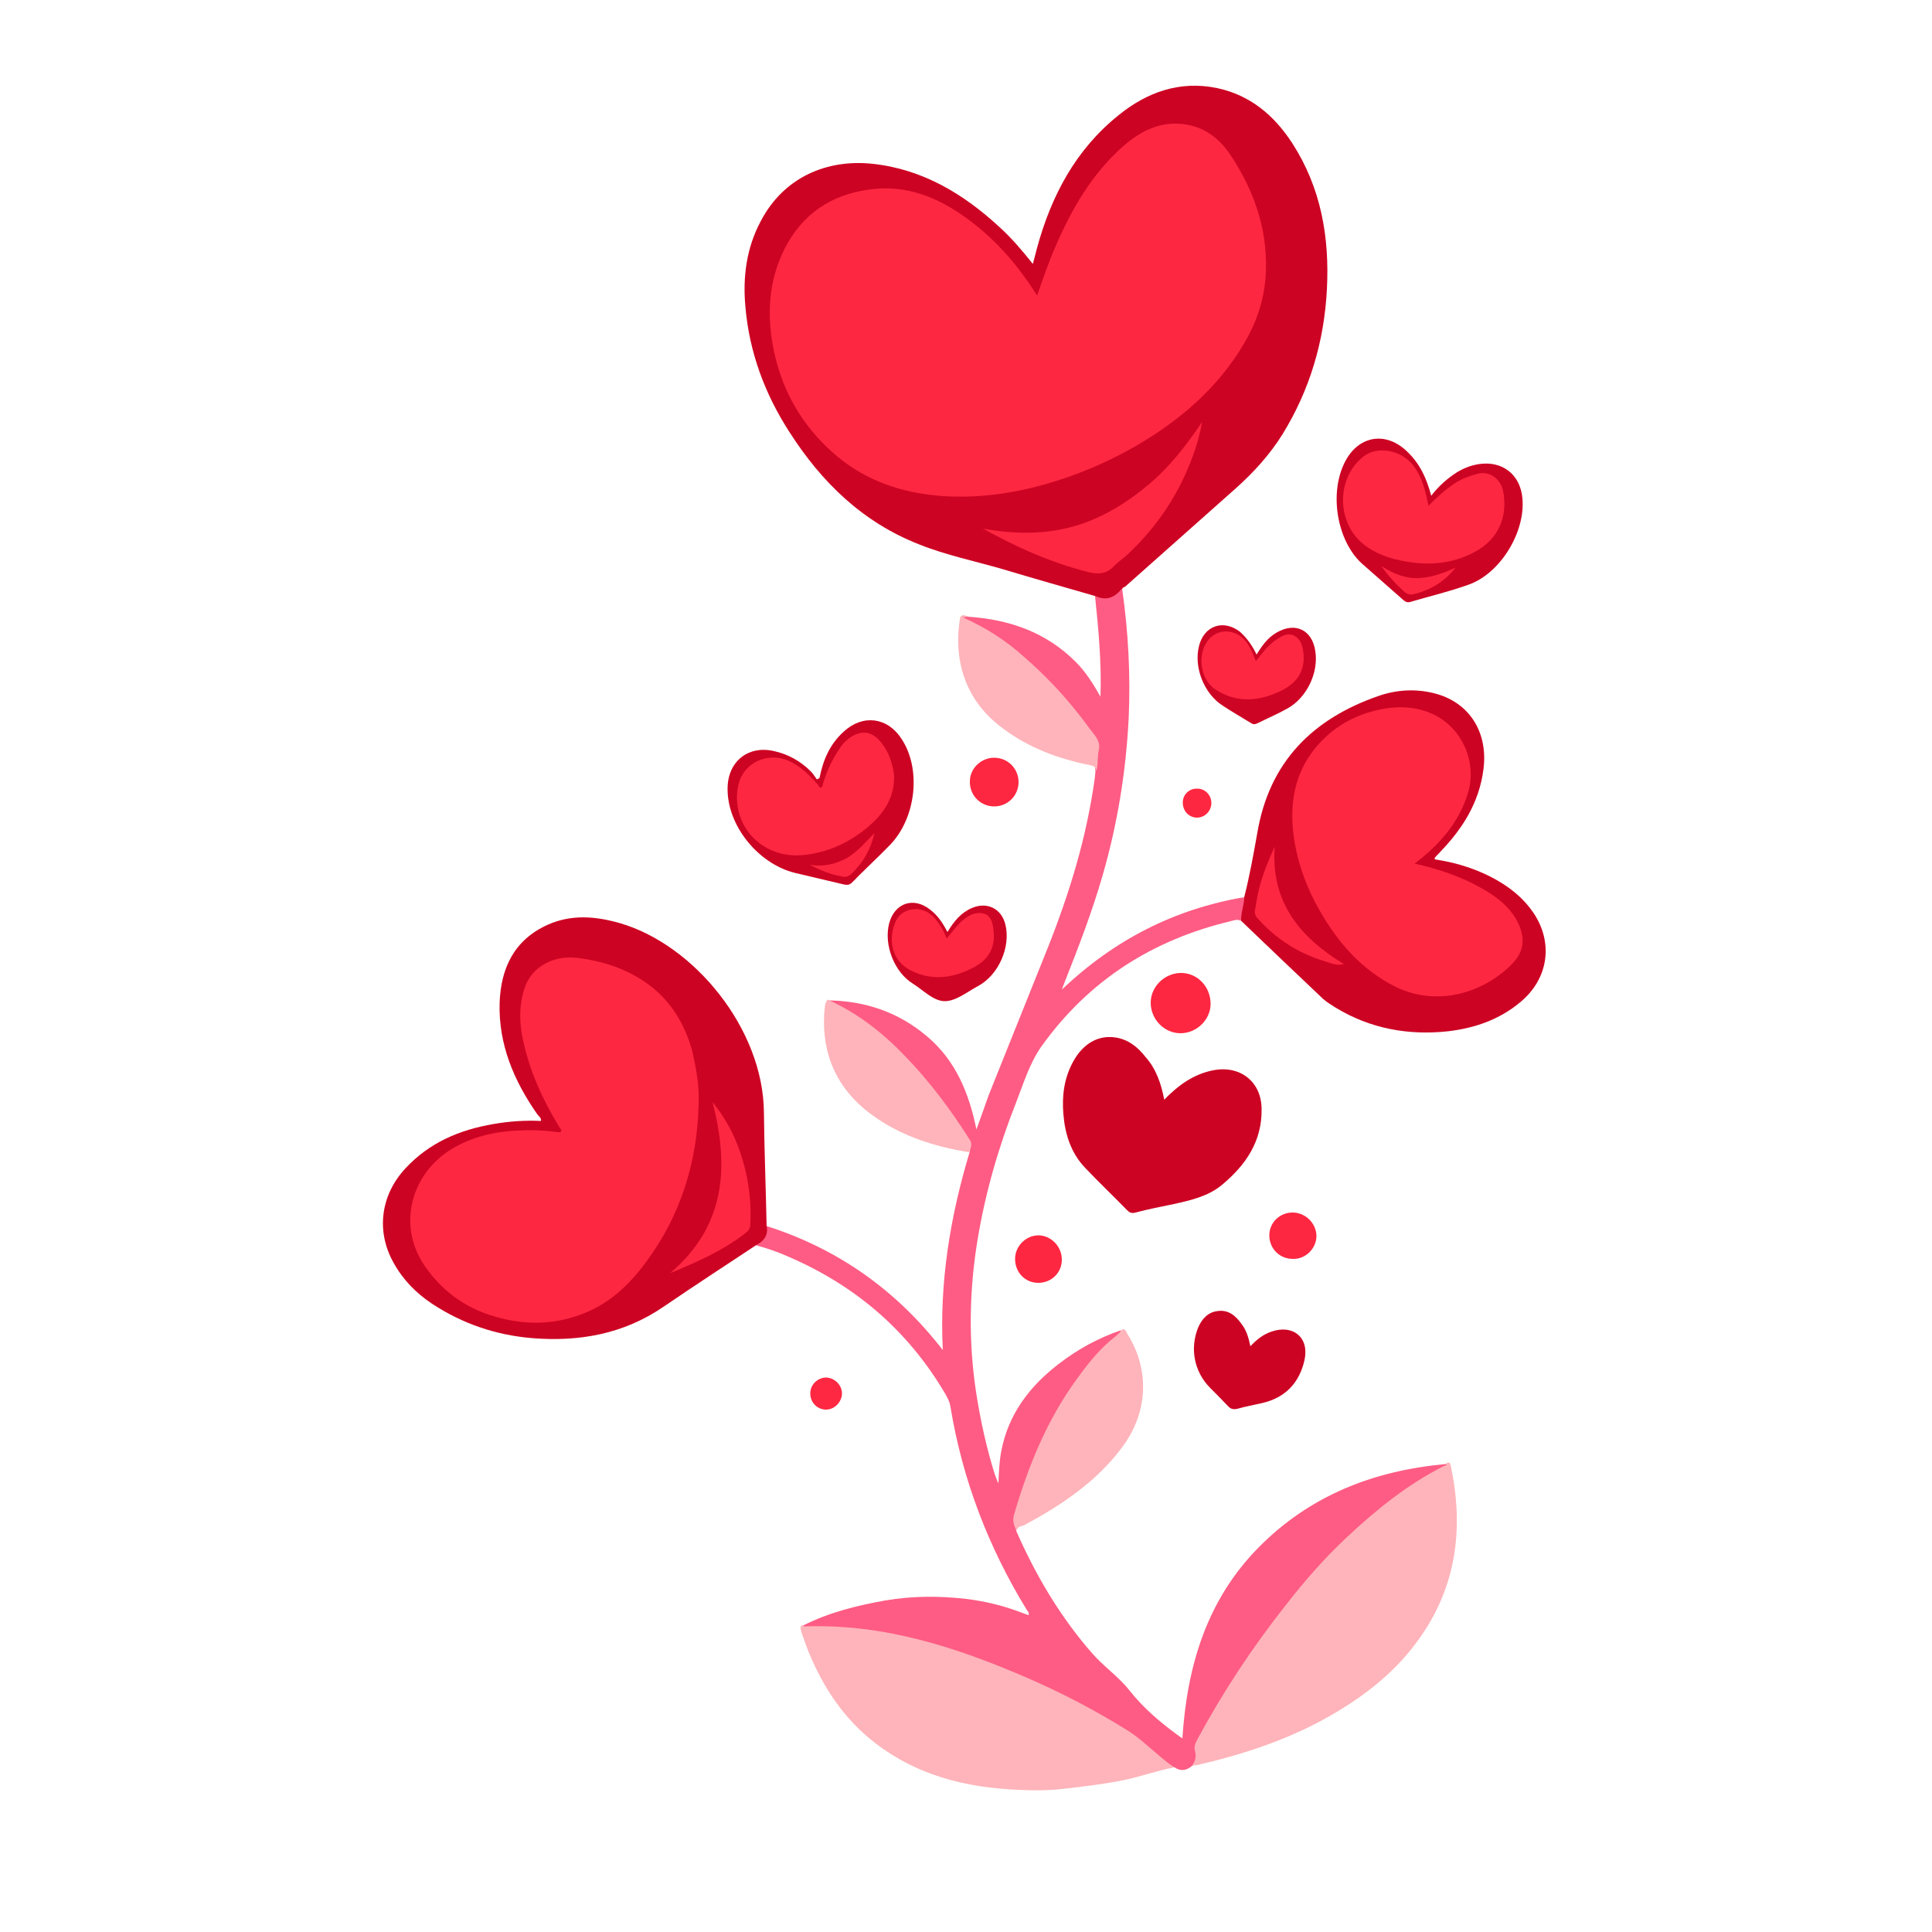 <?xml version="1.0" encoding="utf-8"?>
<!-- Generator: Adobe Illustrator 25.3.1, SVG Export Plug-In . SVG Version: 6.00 Build 0)  -->
<svg version="1.1" id="Layer_1" xmlns="http://www.w3.org/2000/svg" xmlns:xlink="http://www.w3.org/1999/xlink" x="0px" y="0px"
	 viewBox="0 0 500 500" style="enable-background:new 0 0 500 500;" xml:space="preserve">
<style type="text/css">
	.st0{fill:#FE5C84;}
	.st1{fill:#CD0323;}
	.st2{fill:#FEB4BA;}
	.st3{fill:#CE0424;}
	.st4{fill:#FE2741;}
	.st5{fill:#FE2842;}
	.st6{fill:#FD2640;}
</style>
<g>
	<g>
		<path class="st0" d="M198.4,317.3c18.5,5.9,33.6,16.6,45.6,32.1c-0.9-17.5,1.9-34.5,6.9-51.1c0.6-2.5-1.1-4.2-2.3-6
			c-4.5-7.1-9.7-13.6-15.6-19.5c-5.2-5.2-11-9.8-17.7-12.9c-0.4-0.2-1.2-0.2-1.1-1c9.6,0.1,18.3,3,25.7,9.3
			c7.5,6.3,10.9,14.8,12.8,24.1c0.6-1.7,1.2-3.3,1.8-5c0.6-1.7,1.2-3.5,1.9-5.2c4.9-12.3,9.9-24.6,14.8-36.9
			c5.6-14.1,10-28.5,12.1-43.6c0.1-0.6,0.1-1.3,0.2-1.9c-0.2-2.1,0-4.2,0.2-6.2c0.1-1-0.3-1.8-0.9-2.7c-5.9-8.4-12.7-15.9-20.7-22.4
			c-3.5-2.9-7.4-5.3-11.4-7.3c-0.7-0.3-1.5-0.4-1.8-1.3c0.5-0.5,1.1-0.3,1.6-0.2c10.7,0.7,20.2,4,27.9,11.7c2.6,2.6,4.6,5.8,6.4,9
			c0.3-8.7-0.5-17.4-1.4-26c0.3-0.5,0.8-0.4,1.2-0.2c1.7,0.7,3.1,0.1,4.3-1.1c0.4-0.4,0.8-0.8,1.5-0.7c1.6,11.1,2.2,22.3,1.7,33.6
			c-0.7,13.8-2.9,27.3-6.7,40.5c-2.7,9.4-6.2,18.5-9.8,27.6c-0.2,0.5-0.4,1-0.8,2.1c13.6-12.9,29.1-20.8,47.1-23.9
			c0.8,2.2,0,4.1-0.8,6.1c-0.9-0.5-1.8-0.1-2.6,0.1c-20.2,4.8-36.7,15.3-48.9,32.3c-3.2,4.5-4.7,9.7-6.7,14.8
			c-4.5,11.4-7.9,23.2-9.9,35.3c-2.2,13.3-2.4,26.7-0.3,40.1c1.1,6.9,2.6,13.8,4.7,20.5c0.3,0.8,0.6,1.7,1,2.5
			c0.1-2.8,0.2-5.5,0.7-8.2c1.8-9.7,7.4-17,15-22.8c4.8-3.7,10.1-6.6,15.9-8.6c0.3,1-0.5,1.5-1.1,2c-7,5.9-11.9,13.3-16.2,21.2
			c-4.1,7.6-7.2,15.7-9.6,24c-0.5,1.6-0.3,3.1-0.1,4.7c5,11.4,11.3,22.1,19.5,31.5c3,3.5,7,6.2,9.9,9.9c3.5,4.4,7.7,8,12.2,11.3
			c0.4,0.3,0.8,0.6,1.4,1c1.2-18.7,6.3-35.8,19.7-49.4c13.3-13.5,29.8-19.9,48.4-21.6c0.6-0.1,0.5,0.2,0.3,0.5
			c-0.4,0.6-1.1,0.8-1.7,1.1c-7.7,4.1-14.5,9.3-20.9,15.1c-16.1,14.6-28.4,32.1-39.2,50.8c-0.7,1.2-1.3,2.3-2,3.5
			c-0.7,1.2-1,2.4-0.8,3.8c0.1,1.2,0.3,2.6-1.3,3.3c-1.4,1.2-2.9,1.5-4.5,0.4c-1.8-0.4-3.2-1.6-4.5-2.8
			c-8.7-7.6-18.9-12.8-29.2-17.7c-9-4.2-18.2-7.9-27.7-10.7c-10.5-3.1-21.1-5.1-32.1-4.7c-0.9,0-2.2,0.7-2.7-0.8
			c6.7-3.4,14-5.2,21.3-6.5c7-1.2,14-1.2,21-0.4c4.8,0.6,9.4,1.7,13.9,3.4c0.7,0.3,1.4,0.5,2.2,0.8c0.2-0.7-0.2-1-0.5-1.4
			c-9.9-16.2-16.6-33.6-19.7-52.4c-0.2-1.4-0.8-2.5-1.5-3.7c-9.7-16.4-23.5-28.1-41-35.5c-2.5-1.1-5.1-2-7.8-2.7
			c0-0.3,0-0.5,0.3-0.7c1.3-0.9,2.1-2.1,2.1-3.7C198,317.6,198.2,317.4,198.4,317.3z"/>
		<path class="st1" d="M290.5,152.3c-0.1,0.1-0.2,0.1-0.3,0.2c-1.8,2.2-3.9,3-6.6,1.8c-8-2.3-16.1-4.6-24.1-7
			c-7.2-2.1-14.6-3.6-21.6-6.4c-14.6-5.7-25.3-16.1-33.6-29.1c-6.4-9.9-10.4-20.7-11.4-32.5c-0.7-7.7,0.3-15.2,4-22.1
			c5.9-11.3,17.1-16.1,29-14.8c12.9,1.4,23.5,7.8,32.8,16.4c3.1,2.8,5.8,6,8.6,9.5c0.4-1.6,0.8-2.9,1.1-4.2
			c3.7-13.5,10-25.4,21.1-34.3c7.4-6,15.9-9,25.5-7c8.5,1.8,14.7,7,19.4,14.2c7.5,11.6,9.7,24.4,9,37.9c-0.7,13.4-4.4,26-11.5,37.5
			c-3.3,5.3-7.5,9.9-12.1,14c-9.6,8.5-19.1,17-28.7,25.5C290.8,151.9,290.6,152.1,290.5,152.3z"/>
		<path class="st1" d="M198.4,317.3c0.5,2.4-0.7,3.9-2.8,5c-8,5.3-16,10.5-23.9,15.9c-10.4,7.1-21.9,9.1-34.1,8.1
			c-9.3-0.8-17.9-3.7-25.8-8.9c-4.2-2.8-7.6-6.3-10-10.7c-4.5-8.1-3.3-17.4,3.1-24.3c6.2-6.7,14-10,22.8-11.5c4-0.7,8.1-1,12.3-0.8
			c0.1-0.9-0.6-1.2-1-1.8c-6-8.6-10-18-9.7-28.7c0.3-9.1,3.8-16.4,12.5-20.3c6.1-2.7,12.3-2.2,18.6-0.4
			c19.3,5.6,37.1,27.4,37.3,48.9C197.8,297.6,198.2,307.5,198.4,317.3z"/>
		<path class="st2" d="M308.5,456.9c0.9-1.1,1.1-2.4,0.8-3.6c-0.4-1.3,0.1-2.2,0.6-3.2c6.6-12.2,14.1-23.6,22.7-34.5
			c4.9-6.3,10.1-12.3,16-17.8c7.6-7.1,15.6-13.6,24.9-18.3c0.3-0.2,1-0.1,0.8-0.8c1-0.6,1,0.2,1.2,0.8c3.3,15.9,1.5,30.8-8,44.3
			c-6,8.6-14.1,15-23.2,20.2c-10.8,6.2-22.4,10-34.5,12.8C309.2,456.9,308.8,456.9,308.5,456.9z"/>
		<path class="st2" d="M207.6,420.6c0.3,0.4,0.8,0.3,1.2,0.3c20-0.6,38.4,5.3,56.5,13.1c9.1,3.9,17.9,8.5,26.3,13.7
			c3.4,2.1,6.3,5,9.4,7.5c0.9,0.8,1.9,1.5,2.9,2.2c-4.4,0.8-8.7,2.4-13.1,3.3c-5,1-10,1.6-15.1,2.2c-4.1,0.5-8.3,0.5-12.4,0.3
			c-13.4-0.6-25.9-3.7-36.8-12.1c-8.2-6.3-13.6-14.6-17.4-24c-0.6-1.5-1.1-3.1-1.7-4.7C207.3,421.7,206.8,421.1,207.6,420.6z"/>
		<path class="st1" d="M321.2,238.3c-0.1-2.1,0.8-4,0.8-6.1c1.4-5.5,2.4-11.1,3.4-16.7c3.1-18.3,14.3-29.5,31.4-35.4
			c4.6-1.6,9.5-1.9,14.3-0.7c9.3,2.3,14.1,10.3,12.8,19.8c-1.1,8.5-5.4,15.3-11.2,21.3c-0.4,0.5-0.9,0.9-1.3,1.4
			c-0.1,0.1-0.1,0.2-0.1,0.5c6,0.9,11.6,2.7,16.8,5.8c3.5,2.1,6.5,4.7,8.8,8.1c5.2,7.8,3.8,17.1-3.5,23.1
			c-5.4,4.5-11.8,6.7-18.7,7.5c-10.3,1.1-20.1-0.7-29-6.1c-1.1-0.7-2.3-1.4-3.3-2.3C335.3,251.8,328.2,245,321.2,238.3z"/>
		<path class="st1" d="M301.3,284.6c3.7-3.8,7.6-6.6,12.6-7.6c7-1.4,12.6,2.9,12.6,10.1c0.1,8.3-4.1,14.4-10.2,19.5
			c-3.6,3-8,4-12.5,5c-3.3,0.7-6.6,1.3-9.9,2.2c-1.1,0.3-1.6,0-2.3-0.7c-3.6-3.7-7.3-7.2-10.8-10.9c-3.7-3.9-5.2-8.8-5.6-13.9
			c-0.4-4.7,0.2-9.3,2.5-13.5c2.5-4.6,6.4-7,11-6.3c3.3,0.5,5.8,2.5,7.8,5.1C299.1,276.5,300.5,280.3,301.3,284.6z"/>
		<path class="st2" d="M263.1,396.1c-0.7-1.2-1.1-2.4-0.7-4c3.7-12.7,8.6-24.8,16.5-35.5c2.8-3.9,5.8-7.6,9.6-10.6
			c0.6-0.5,1.3-1,1.7-1.8c1-0.6,1.2,0.4,1.5,0.9c6,9.5,5.4,20.6-1.4,29.6c-6.7,8.9-15.7,14.9-25.4,20.1
			C264.2,395,263.3,395.1,263.1,396.1z"/>
		<path class="st2" d="M250.6,159.6c-0.4,0-0.8,0.1-1.4,0.2c5.9,2.6,11,5.9,15.6,10c5.2,4.5,9.9,9.4,14.1,14.7
			c1.5,1.8,2.8,3.8,4.3,5.6c0.9,1.2,1.5,2.4,1.2,3.9c-0.5,1.9-0.1,3.8-0.7,5.6c0-1.2-0.8-1.4-1.7-1.6c-8-1.6-15.6-4.4-22.2-9.3
			c-5.8-4.2-9.7-9.7-11.2-16.8c-0.8-3.8-0.8-7.7-0.2-11.6C248.5,158.9,249.6,159.1,250.6,159.6z"/>
		<path class="st2" d="M214.2,258.7c7.8,3.5,14.4,8.7,20.2,14.8c6.3,6.5,11.7,13.8,16.6,21.5c0.8,1.2,0.1,2.2-0.2,3.2
			c-9.2-1.5-18-4.3-25.6-10c-8.6-6.5-12.5-15.2-11.9-25.9C213.5,261.1,213.3,259.7,214.2,258.7z"/>
		<path class="st1" d="M323.6,348.4c1.7-1.8,3.4-3.1,5.5-3.8c5.6-1.9,9.8,1.6,8.5,7.4c-1.3,5.8-4.9,9.7-10.9,11.1
			c-2.2,0.5-4.4,0.9-6.5,1.5c-0.9,0.2-1.7,0.1-2.4-0.7c-1.5-1.6-3.1-3.2-4.7-4.8c-4.1-4.2-5.2-10.2-3-15.6c1-2.2,2.5-3.9,5-4.2
			c2.7-0.4,4.6,1.1,6.1,3.2C322.5,344.1,323.1,346,323.6,348.4z"/>
		<path class="st1" d="M370.4,128.3c2-2.6,4.2-4.5,6.7-6.1c1.8-1.1,3.7-1.8,5.7-2.1c6.1-0.9,10.7,2.8,11.2,8.9
			c0.8,8.7-5.7,19.4-13.9,22.3c-5,1.8-10.1,3-15.2,4.5c-0.8,0.2-1.2-0.1-1.7-0.5c-3.6-3.2-7.2-6.3-10.8-9.5
			c-6.5-6-8.5-18.5-4.2-26.5c3.5-6.6,10.5-7.7,15.9-2.5C367.5,120,369.2,123.8,370.4,128.3z"/>
		<path class="st1" d="M212.1,201.3c0.9-4.6,2.7-8.8,6.3-12c4.9-4.5,11.3-3.7,14.9,1.9c5.2,7.8,3.8,20.5-3,27.5
			c-3.2,3.3-6.6,6.4-9.8,9.7c-0.6,0.6-1.2,0.7-2.1,0.5c-4.2-1-8.4-2-12.7-3c-9.6-2.4-17.6-12.4-17.4-22c0.1-6.9,5.4-11.1,12.1-9.5
			c3.6,0.8,6.8,2.6,9.4,5.2c0.6,0.6,1.1,1.4,1.6,2.1C211.7,201.6,211.9,201.5,212.1,201.3z"/>
		<path class="st3" d="M245.2,241.2c1.7-2.8,3.5-5,6.3-6.2c3.9-1.7,7.7,0.1,8.7,4.3c1.4,5.7-1.7,13-7.1,15.9
			c-2.8,1.5-5.7,3.9-8.6,3.9c-2.9,0-5.5-2.8-8.2-4.5c-4.9-3-7.6-10.1-6.2-15.6c1.4-5.3,6.3-7,10.6-3.6
			C242.7,236.9,244,238.9,245.2,241.2z"/>
		<path class="st3" d="M325.2,169.4c1.4-2.3,2.9-4.4,5.2-5.7c4.8-2.8,9.2-0.7,10,4.8c0.9,5.7-2.3,12.2-7.3,14.9
			c-2.5,1.4-5.1,2.5-7.7,3.8c-0.7,0.3-1.1,0.3-1.7-0.1c-2.4-1.5-4.9-2.9-7.3-4.5c-4.8-3.1-7.5-9.9-6.1-15.4c1.3-5.3,6.3-7,10.6-3.7
			C322.7,165.1,324.1,167.1,325.2,169.4z"/>
		<path class="st4" d="M313.3,259.8c0,4.1-3.6,7.6-7.8,7.6c-4.2,0-7.7-3.6-7.7-7.9c0-4.1,3.5-7.6,7.7-7.7
			C309.8,251.7,313.3,255.3,313.3,259.8z"/>
		<path class="st4" d="M263.6,202.4c0,3.5-2.8,6.3-6.3,6.3c-3.5,0-6.3-2.8-6.3-6.3c-0.1-3.4,2.8-6.3,6.3-6.3
			C260.8,196.1,263.6,198.9,263.6,202.4z"/>
		<path class="st4" d="M274.8,326c0,3.4-2.7,6-6.1,6c-3.4,0-6-2.7-6-6.2c0-3.3,2.8-6.1,6.1-6.1C272.1,319.8,274.8,322.6,274.8,326z"
			/>
		<path class="st4" d="M328.5,319.7c0-3.3,2.7-5.9,6-5.9c3.3,0,6.1,2.7,6.2,6c0,3.3-2.8,6.1-6.1,6
			C331.1,325.8,328.5,323.1,328.5,319.7z"/>
		<path class="st5" d="M209.7,360.6c0-2.2,1.8-4,4-4.1c2.2,0,4.2,1.9,4.2,4.1c0,2.2-1.9,4.2-4.1,4.2
			C211.5,364.8,209.7,363,209.7,360.6z"/>
		<path class="st4" d="M306.1,207.7c0-2.1,1.7-3.7,3.8-3.6c2,0,3.6,1.7,3.6,3.7c0,2.1-1.7,3.8-3.7,3.8
			C307.7,211.6,306.1,209.9,306.1,207.7z"/>
		<path class="st4" d="M268.4,76.5c1.6-4.6,3-8.7,4.8-12.8c4.2-9.7,9.4-18.7,17.4-25.8c5-4.4,10.8-7.1,17.7-5.4
			c4.5,1.1,7.9,4.1,10.4,8c6.3,9.6,9.7,20.1,8.8,31.6c-0.5,6-2.5,11.7-5.6,16.9c-7.1,12-17.5,20.6-29.5,27.3
			c-8.1,4.5-16.6,7.8-25.6,10c-8.5,2-17.1,2.8-25.8,1.8c-9.5-1.1-18.2-4.5-25.4-10.9c-8-7.1-13.1-15.9-15.3-26.3
			c-1.9-9.2-1.5-18.1,2.8-26.6c4.5-8.8,11.8-13.8,21.5-15.2c9.9-1.5,18.3,2,26,7.7C257.8,62.1,263.5,68.7,268.4,76.5z"/>
		<path class="st4" d="M254.4,136.8c8.7,1.6,17.3,1.6,25.8-1.3c6.5-2.3,12.1-5.9,17.3-10.3c5.3-4.5,9.5-9.9,13.6-16
			c-0.9,5.1-2.5,9.5-4.4,13.7c-3.6,7.9-8.6,14.7-14.9,20.6c-1.1,1-2.4,1.9-3.5,3c-2.6,2.9-5.8,1.8-8.7,1
			C270.8,145.1,262.5,141.3,254.4,136.8z"/>
		<path class="st4" d="M180.8,285.6c-0.3,15-4.6,28.9-13.6,41c-4.4,6-9.7,11-16.9,13.6c-7.8,2.9-15.7,2.7-23.6,0.1
			c-7-2.3-12.6-6.6-16.8-12.7c-7.3-10.7-3.3-24.1,7.1-30.3c5.2-3.1,10.8-4.4,16.7-4.7c3.6-0.2,7.1-0.1,10.6,0.4
			c0.3,0,0.7,0.1,0.9-0.2c0.2-0.5-0.3-0.8-0.5-1.2c-4.3-7.1-7.7-14.5-9.4-22.7c-0.9-4.3-1-8.7,0.4-13c1.9-6,7.8-8.7,13.8-8
			c6.3,0.8,12.3,2.7,17.5,6.3c6.3,4.3,10.2,10.6,12.2,18C180.2,276.7,181,281.1,180.8,285.6z"/>
		<path class="st4" d="M173.4,329.5c14.3-12.1,15.4-27.3,11-44.3c2.7,3.4,4.8,6.9,6.3,10.7c2.6,6.6,3.8,13.4,3.5,20.6
			c0,1-0.2,1.7-1,2.4C187.3,323.6,180.4,326.6,173.4,329.5z"/>
		<path class="st4" d="M366.1,223.5c6.2,1.4,11.9,3.3,17.2,6.3c3.8,2.1,7.3,4.7,9.4,8.7c2.2,4.3,1.8,7.9-1.7,11.3
			c-7.8,7.6-19.5,10.6-29.8,5.6c-8.8-4.4-14.9-11.4-19.7-19.8c-3.1-5.4-5.3-11.2-6.4-17.3c-1.9-10.9,0.1-20.7,8.8-28.3
			c4.3-3.7,9.3-5.8,15-6.7c4.3-0.6,8.4-0.2,12.3,1.7c7.3,3.6,11.1,12.4,8.7,20.2C377.9,212,373.4,218,366.1,223.5z"/>
		<path class="st4" d="M329.9,219.1c-1.1,14.3,6.5,23.5,17.9,30.4c-1.6,0.3-1.9,0.3-4.9-0.7c-6.9-2.1-12.7-5.8-17.5-11.2
			c-1.2-1.3-0.4-2.6-0.3-3.8C325.8,228.7,327.7,223.9,329.9,219.1z"/>
		<path class="st4" d="M369.7,130.9c2.2-2.3,4.3-4.1,6.6-5.7c1.9-1.3,4-2,6.1-2.6c3-0.8,6,1.3,6.6,4.5c1.3,6.5-1.2,12.4-7.1,15.6
			c-5,2.8-10.5,3.6-16.2,2.9c-4.4-0.6-8.4-1.6-12.1-4.2c-7.7-5.4-8.1-17.4-0.8-23.2c3.7-3,10.2-1.7,13.2,2.6
			C368.1,123.7,368.9,127.1,369.7,130.9z"/>
		<path class="st4" d="M376.7,146.9c-2.9,3.7-6.6,5.9-11,6.9c-0.8,0.2-1.7-0.1-2.3-0.7c-2.1-1.9-4-3.9-5.9-6.6
			c3.3,2.1,6.4,3.3,9.9,3.1C370.6,149.4,373.7,148.3,376.7,146.9z"/>
		<path class="st4" d="M231.4,201.4c-0.1,5.5-3,9.5-7,12.8c-4.8,4-10.4,6.5-16.6,7.1c-11.1,1-18.9-8.3-16.7-18.2
			c1.3-5.7,7.4-8.5,12.8-6.3c3.2,1.4,5.6,3.8,7.8,6.3c0.2,0.3,0.3,0.8,0.8,0.7c0.4-0.1,0.4-0.6,0.5-1c1-3.4,2.5-6.5,4.5-9.4
			c0.9-1.3,2.1-2.4,3.5-3.1c2.7-1.4,5.2-0.7,7.4,2.3C230.1,194.8,231.4,198.7,231.4,201.4z"/>
		<path class="st6" d="M226.3,215.6c-0.9,4.1-2.9,7.6-5.8,10.4c-0.8,0.8-1.5,1.1-2.7,0.8c-2.9-0.5-5.6-1.6-8.2-3
			c3.4,0.6,6.5-0.1,9.5-1.7C221.9,220.5,224,217.9,226.3,215.6z"/>
		<path class="st4" d="M245,242.9c1.6-1.9,2.8-3.7,4.5-5c1.6-1.3,3.4-2,5.3-1.4c1.7,0.6,2.1,2.4,2.3,4.1c0.6,4.4-1.1,7.7-5.2,9.8
			c-5.3,2.8-10.8,3.5-16.3,0.7c-5-2.6-5.7-8.1-3.9-12.4c0.9-2.2,2.9-3.4,5.1-3.4c2.6-0.1,4.6,1.4,6,3.5
			C243.7,240,244.4,241.3,245,242.9z"/>
		<path class="st4" d="M325,171.1c1.8-2.2,3.3-4.3,5.5-5.7c1.4-0.9,2.8-1.7,4.4-0.9c1.7,0.9,2.2,2.6,2.4,4.3
			c0.6,4.7-1.6,7.9-5.6,9.9c-5.7,2.8-11.6,3.4-17.2-0.3c-4.1-2.7-4.8-9.7-1.4-13.2c2.6-2.7,7-2.3,9.5,1
			C323.6,167.6,324.3,169.2,325,171.1z"/>
	</g>
</g>
</svg>
